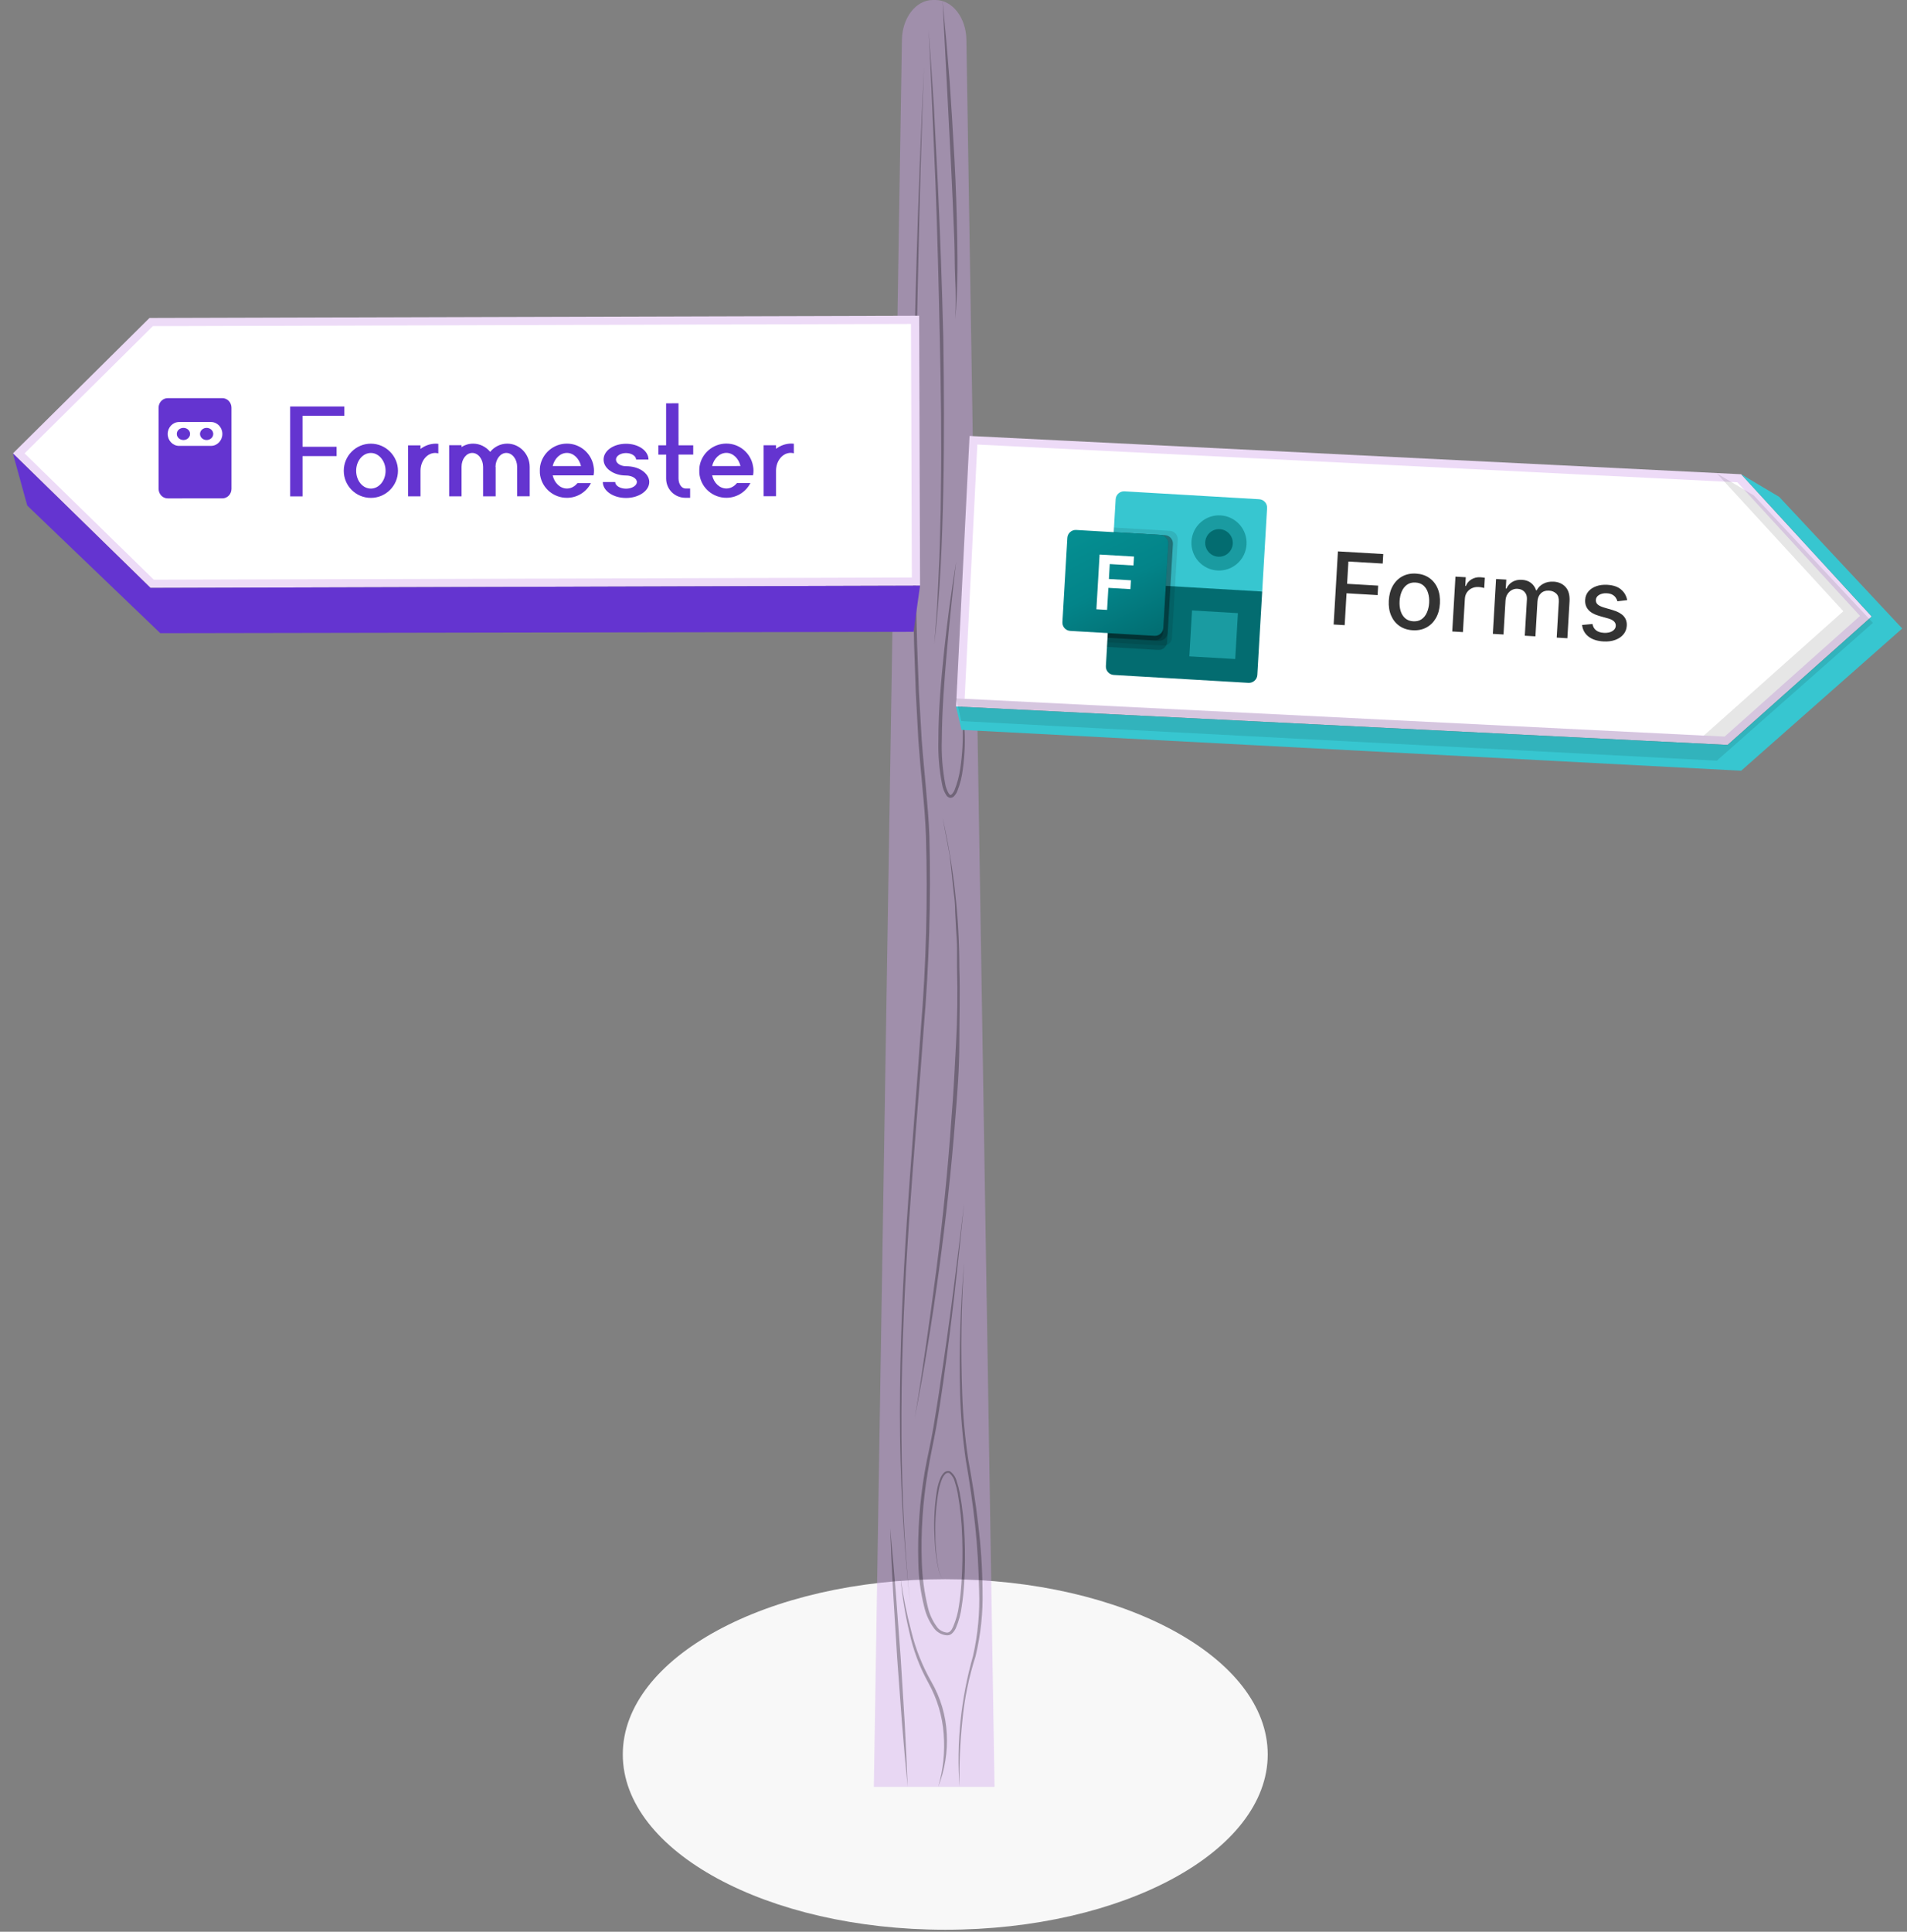 <svg width="395" height="400" viewBox="0 0 395 400" fill="none" xmlns="http://www.w3.org/2000/svg">
<rect x="0" y="0" width="395" height="400" fill="#808080" stroke="none"/>
<path d="M195.792 399.589C232.681 399.589 262.585 383.339 262.585 363.294C262.585 343.25 232.681 327 195.792 327C158.904 327 129 343.25 129 363.294C129 383.339 158.904 399.589 195.792 399.589Z" fill="#F8F8F8"/>
<path opacity="0.4" d="M206 370H181L186.816 8.236C186.891 3.665 189.731 0 193.205 0H193.779C197.269 0 200.109 3.665 200.169 8.236L206 370Z" fill="#D1A6EB"/>
<g style="mix-blend-mode:multiply" opacity="0.3">
<path d="M191.387 13.932C190.893 27.203 190.506 40.474 190.225 53.745C189.906 67.025 189.659 80.305 189.601 93.585C189.542 106.864 189.601 120.131 189.964 133.397L190.341 143.35L190.922 153.29C191.169 156.589 191.503 159.889 191.794 163.202C192.084 166.515 192.389 169.829 192.505 173.155C192.847 186.445 192.454 199.743 191.329 212.995C190.385 226.248 189.208 239.473 188.308 252.726C186.492 279.205 185.81 305.832 188.54 332.297C187.105 319.077 186.388 305.799 186.391 292.512C186.391 279.232 186.972 265.952 187.843 252.699C188.715 239.446 189.833 226.207 190.748 212.954C191.83 199.723 192.179 186.448 191.794 173.182C191.678 169.869 191.402 166.57 191.082 163.27C190.763 159.97 190.472 156.643 190.225 153.33L189.688 143.377L189.339 133.424C189.005 120.131 188.991 106.851 189.107 93.571C189.325 67.011 190.109 40.465 191.387 13.932Z" fill="black"/>
<path d="M192.348 6.278C192.754 11.566 193.103 16.854 193.437 22.141L194.25 38.017C194.744 48.611 195.122 59.199 195.383 69.784C195.543 80.386 195.601 90.988 195.383 101.577C195.165 112.165 194.744 122.781 193.539 133.316L194.12 125.391L194.483 117.453C194.643 114.748 194.657 112.165 194.744 109.515C194.831 106.864 194.875 104.227 194.889 101.577C195.049 90.988 194.889 80.386 194.657 69.797C194.425 59.208 194.178 48.62 193.771 38.031L193.088 22.155C192.871 16.867 192.638 11.566 192.348 6.278Z" fill="black"/>
<path d="M189.457 293.688C190.343 288.549 191.113 283.383 191.854 278.218C192.594 273.052 193.306 267.886 193.974 262.706C195.296 252.361 196.356 241.989 197.068 231.603C197.518 226.41 197.736 221.204 198.026 215.997C198.317 210.791 198.361 205.584 198.23 200.378V196.469C198.23 195.117 198.114 193.873 198.041 192.575L197.838 188.667C197.838 187.314 197.707 186.07 197.533 184.772C197.242 182.189 197.024 179.592 196.69 177.01L195.238 169.301C197.55 179.529 198.714 189.953 198.709 200.405C198.883 205.611 198.709 210.831 198.709 216.051C198.709 221.271 198.288 226.478 197.867 231.671C197.068 242.083 195.92 252.456 194.526 262.774C193.132 273.092 191.461 283.438 189.457 293.688Z" fill="black"/>
<path d="M198.057 116.25C197.331 122.389 196.691 128.538 196.14 134.695C195.602 140.862 195.123 147.028 195.079 153.195C194.98 156.261 195.218 159.329 195.791 162.35C195.915 163.07 196.181 163.763 196.575 164.392C196.837 164.663 196.895 164.69 197.142 164.473C197.39 164.21 197.586 163.908 197.723 163.581C198.288 162.152 198.683 160.669 198.899 159.159C199.357 156.109 199.518 153.026 199.379 149.949C199.286 146.863 198.843 143.794 198.057 140.794C199.815 146.799 200.284 153.067 199.437 159.24C199.262 160.802 198.876 162.338 198.289 163.811C198.135 164.21 197.898 164.578 197.592 164.893C197.492 165 197.367 165.085 197.225 165.139C197.084 165.193 196.931 165.215 196.779 165.204C196.491 165.141 196.237 164.982 196.067 164.757C195.611 164.061 195.3 163.29 195.152 162.486C194.544 159.418 194.281 156.3 194.368 153.182C194.368 146.988 194.934 140.808 195.573 134.655C196.212 128.502 197.055 122.362 198.057 116.25Z" fill="black"/>
<path d="M199.711 249.034C198.476 261.489 197.126 273.931 195.354 286.345C194.903 289.442 194.453 292.552 193.901 295.636C193.349 298.719 192.638 301.789 192.158 304.872C191.128 311.039 190.72 317.283 190.938 323.521C191.034 326.624 191.447 329.713 192.173 332.743C192.512 334.236 193.163 335.651 194.09 336.909C194.526 337.497 195.194 337.9 195.949 338.031C196.646 338.207 197.111 337.571 197.402 336.895C198.021 335.469 198.436 333.973 198.636 332.446C198.883 330.904 199.043 329.349 199.145 327.807C199.362 324.697 199.406 321.56 199.304 318.449C199.223 315.331 198.908 312.222 198.36 309.145C198.218 308.382 198.024 307.628 197.779 306.887C197.62 306.167 197.218 305.513 196.632 305.021C196.474 304.966 196.302 304.961 196.141 305.008C195.981 305.054 195.842 305.149 195.746 305.278C195.484 305.557 195.278 305.878 195.136 306.224C194.839 306.942 194.615 307.685 194.468 308.442C193.898 311.518 193.655 314.639 193.741 317.76C193.741 319.315 193.843 320.884 194.017 322.439C194.101 323.215 194.227 323.987 194.395 324.751C194.51 325.526 194.813 326.266 195.281 326.915C194.797 326.274 194.479 325.539 194.351 324.765C194.168 323.997 194.027 323.22 193.93 322.439C193.712 320.897 193.611 319.328 193.553 317.76C193.403 314.622 193.588 311.478 194.105 308.374C194.254 307.594 194.482 306.829 194.787 306.089C194.942 305.704 195.168 305.347 195.455 305.034C195.611 304.846 195.828 304.709 196.075 304.646C196.321 304.582 196.583 304.595 196.821 304.683C197.513 305.219 197.989 305.958 198.171 306.779C198.434 307.53 198.638 308.299 198.781 309.078C199.36 312.17 199.7 315.298 199.798 318.436C199.929 321.56 199.914 324.697 199.711 327.834C199.609 329.403 199.464 330.972 199.217 332.527C199.028 334.109 198.613 335.659 197.983 337.138C197.802 337.534 197.546 337.896 197.227 338.207C197.047 338.382 196.822 338.512 196.574 338.585C196.325 338.638 196.067 338.638 195.818 338.585C194.894 338.429 194.071 337.944 193.524 337.233C192.53 335.91 191.829 334.416 191.461 332.838C190.684 329.77 190.265 326.632 190.212 323.48C190.039 317.203 190.486 310.924 191.548 304.723C192.071 301.626 192.855 298.584 193.349 295.5C193.843 292.417 194.38 289.32 194.802 286.223C196.69 273.89 198.244 261.462 199.711 249.034Z" fill="black"/>
<path d="M188.006 370C187.57 365.546 187.173 361.093 186.815 356.639L185.827 343.251L185 329.863C184.738 325.355 184.53 320.888 184.375 316.461C184.811 320.915 185.203 325.373 185.551 329.836L186.554 343.21L187.382 356.598C187.628 361.061 187.832 365.537 188.006 370Z" fill="black"/>
<path d="M194.332 370C195.382 366.427 195.765 362.713 195.465 359.019C195.198 355.348 194.125 351.768 192.313 348.498C190.463 345.169 189.128 341.613 188.348 337.936C187.487 334.303 186.886 330.622 186.547 326.915C187.076 330.592 187.818 334.239 188.769 337.842C189.651 341.448 191.037 344.931 192.894 348.2C194.826 351.536 195.923 355.234 196.104 359.019C196.311 362.753 195.708 366.487 194.332 370Z" fill="black"/>
<path d="M199.714 261.341C199.104 270.428 198.973 279.543 199.308 288.631C199.459 293.156 199.871 297.67 200.542 302.154C201.355 306.63 202.111 311.147 202.619 315.677C203.173 320.212 203.474 324.771 203.52 329.336C203.632 333.917 203.144 338.495 202.067 342.967C200.672 347.323 199.758 351.8 199.337 356.328C198.862 360.853 198.663 365.4 198.741 369.946C198.092 360.848 199.039 351.713 201.544 342.899C202.548 338.455 202.972 333.915 202.808 329.376C202.706 324.846 202.459 320.302 201.98 315.853C201.501 311.404 200.833 306.833 200.048 302.33C199.395 297.809 199.003 293.258 198.872 288.698C198.627 279.572 198.908 270.439 199.714 261.341Z" fill="black"/>
<path d="M195.238 0.247C195.781 5.719 196.265 11.196 196.691 16.678C197.083 22.168 197.402 27.645 197.707 33.136C198.012 38.626 198.172 44.117 198.274 49.607C198.376 55.097 198.361 60.615 197.853 66.092C197.983 63.387 197.983 60.601 197.853 57.856C197.722 55.111 197.766 52.379 197.664 49.675C197.461 44.184 197.218 38.698 196.938 33.217L195.238 0.247Z" fill="black"/>
</g>
<path d="M360.255 99.035L386.483 127.596L357.538 153.387L198.915 145.489L201.632 91.163L360.255 99.035Z" fill="white" stroke="#EDDBF7" stroke-width="1.699"/>
<path d="M360.646 98.204L368.524 102.884L394.011 130.142L360.646 159.594L199.16 151.134L198.023 146.295L357.843 154.253L387.692 127.656L360.646 98.204Z" fill="#37C6D0"/>
<path opacity="0.1" d="M355.604 98.026L363.238 102.56L387.935 128.973L355.604 157.512L199.125 149.314L198.023 144.626L352.888 152.337L381.812 126.565L355.604 98.026Z" fill="black"/>
<path d="M189.721 120.427L31.52 120.889L3.881 93.885L31.311 66.689L189.538 66.23L189.721 120.427Z" fill="white" stroke="#EDDBF7" stroke-width="1.693"/>
<path d="M2.672 93.89L31.174 121.736L190.569 121.271L189.225 130.837L33.2 131.113L5.645 104.686L2.672 93.89Z" fill="#6434D0"/>
<path d="M39.368 89.848C39.368 90.548 38.754 91.116 37.996 91.116C37.238 91.116 36.623 90.549 36.623 89.849C36.623 89.148 37.237 88.6 37.995 88.6C38.753 88.6 39.367 89.148 39.368 89.848Z" fill="#6434D0"/>
<path d="M44.17 89.856C44.171 90.551 43.556 91.115 42.798 91.115C42.041 91.115 41.426 90.552 41.426 89.857C41.426 89.162 42.04 88.599 42.798 88.599C43.556 88.599 44.17 89.162 44.17 89.856Z" fill="#6434D0"/>
<path fill-rule="evenodd" clip-rule="evenodd" d="M34.734 82.446C33.692 82.447 32.848 83.332 32.848 84.424L32.852 101.225C32.853 102.317 33.698 103.202 34.74 103.201L46.061 103.198C47.103 103.198 47.947 102.313 47.947 101.221L47.943 84.42C47.942 83.328 47.097 82.443 46.055 82.444L34.734 82.446ZM37.094 87.387C35.792 87.388 34.736 88.494 34.736 89.859C34.737 91.223 35.793 92.329 37.096 92.329L43.699 92.327C45.002 92.327 46.058 91.221 46.057 89.856C46.057 88.491 45.001 87.385 43.698 87.386L37.094 87.387Z" fill="#6434D0"/>
<path d="M62.667 94.439L62.669 102.779L60.103 102.779L60.101 94.44L60.101 92.515L60.099 86.1L60.099 84.175L62.664 84.175L71.325 84.173L71.326 86.097L62.665 86.099L62.667 92.515L69.723 92.513L69.724 94.437L62.667 94.439ZM76.82 103.096C73.709 103.097 71.206 100.595 71.206 97.484C71.205 94.405 73.706 91.87 76.817 91.869C79.897 91.869 82.431 94.402 82.432 97.481C82.433 100.593 79.9 103.095 76.82 103.096ZM76.818 93.794C75.118 93.794 73.771 95.463 73.772 97.484C73.772 99.536 75.12 101.172 76.82 101.171C78.488 101.171 79.867 99.535 79.866 97.482C79.865 95.461 78.486 93.793 76.818 93.794ZM87.099 97.48L87.101 102.773L84.535 102.773L84.532 92.22L87.098 92.22L87.098 92.957C87.996 92.284 89.087 91.866 90.305 91.866C90.466 91.866 90.626 91.898 90.787 91.898L90.787 93.887C90.563 93.823 90.338 93.79 90.146 93.791C88.446 93.791 87.099 95.459 87.099 97.48ZM105.064 91.862C107.63 91.862 109.716 94.042 109.716 96.672L109.718 102.767L107.12 102.767L107.118 96.673C107.118 95.101 106.123 93.786 104.872 93.787C103.653 93.787 102.659 95.07 102.628 96.674L102.66 96.674L102.661 102.769L100.063 102.769L100.062 96.675C100.061 95.103 99.067 93.788 97.816 93.789C96.597 93.789 95.603 95.072 95.603 96.644L95.605 102.77L93.038 102.771L93.036 92.186L95.602 92.185L95.602 92.57C96.275 92.121 97.109 91.864 98.007 91.864C99.419 91.864 100.67 92.537 101.536 93.563C102.37 92.537 103.653 91.862 105.064 91.862ZM117.43 103.086C114.639 103.086 112.329 101.098 111.88 98.436C111.815 98.147 111.815 97.826 111.815 97.474C111.815 97.153 111.815 96.832 111.879 96.511C112.328 93.881 114.636 91.86 117.427 91.859C120.186 91.858 122.496 93.879 122.945 96.509C123.01 96.829 123.042 97.15 123.042 97.471C123.042 97.824 123.01 98.144 122.946 98.433L120.348 98.434L114.478 98.435C114.831 100.007 116.018 101.161 117.429 101.161C118.263 101.161 119.033 100.744 119.61 100.038L122.401 100.037C121.471 101.866 119.579 103.085 117.43 103.086ZM117.428 93.784C116.016 93.784 114.83 94.971 114.477 96.511L120.347 96.509C119.994 94.97 118.807 93.783 117.428 93.784ZM133.008 97.436C133.907 98.045 134.484 98.879 134.484 99.809C134.485 101.638 132.304 103.114 129.674 103.114C127.012 103.115 124.862 101.64 124.862 99.812L127.428 99.811C127.428 100.549 128.422 101.19 129.673 101.19C130.892 101.19 131.919 100.548 131.918 99.81C131.918 99.072 130.892 98.463 129.673 98.463C128.358 98.464 127.171 98.079 126.304 97.438C125.502 96.861 125.021 96.059 125.021 95.161C125.02 93.332 127.073 91.889 129.671 91.888C132.237 91.887 134.322 93.33 134.323 95.159L131.757 95.159C131.757 94.421 130.794 93.812 129.672 93.812C128.517 93.813 127.587 94.422 127.587 95.16C127.587 95.898 128.517 96.539 129.672 96.539C130.955 96.539 132.142 96.859 133.008 97.436ZM140.538 83.513L140.541 92.206L143.588 92.205L143.588 94.13L140.541 94.13L140.542 99.07C140.543 100.225 141.184 101.155 141.986 101.155L142.948 101.154L142.949 103.079L141.987 103.079C139.741 103.08 137.977 101.316 137.976 99.071L137.975 94.131L136.371 94.132L136.371 92.207L137.974 92.207L137.972 83.514L140.538 83.513ZM150.459 103.077C147.669 103.078 145.359 101.09 144.909 98.427C144.845 98.139 144.845 97.818 144.845 97.465C144.844 97.144 144.844 96.824 144.908 96.503C145.357 93.873 147.666 91.851 150.456 91.85C153.215 91.85 155.525 93.87 155.975 96.5C156.039 96.821 156.071 97.142 156.071 97.462C156.071 97.815 156.039 98.136 155.975 98.425L153.377 98.425L147.507 98.427C147.86 99.998 149.047 101.153 150.459 101.152C151.293 101.152 152.062 100.735 152.64 100.029L155.43 100.029C154.5 101.857 152.608 103.076 150.459 103.077ZM150.457 93.775C149.046 93.775 147.859 94.963 147.507 96.502L153.376 96.501C153.023 94.961 151.836 93.775 150.457 93.775ZM160.738 97.461L160.74 102.754L158.174 102.754L158.171 92.201L160.737 92.201L160.737 92.939C161.635 92.265 162.726 91.847 163.944 91.847C164.105 91.847 164.265 91.879 164.426 91.879L164.426 93.868C164.202 93.804 163.977 93.772 163.785 93.772C162.085 93.772 160.738 95.44 160.738 97.461Z" fill="#6434D0"/>
<g clip-path="url(#clip0_249_1876)">
<path d="M261.444 122.488L260.432 139.759C260.376 140.719 259.55 141.453 258.59 141.397L230.701 139.762C229.741 139.706 229.008 138.881 229.064 137.921L230.076 120.65L246.347 119.696L261.444 122.488Z" fill="#036C70"/>
<path d="M232.927 101.741L260.816 103.375C261.776 103.431 262.51 104.256 262.453 105.216L261.441 122.488L230.073 120.65L231.086 103.378C231.142 102.418 231.967 101.684 232.927 101.741Z" fill="#37C6D0"/>
<path d="M246.906 126.405L256.412 126.962L255.855 136.468L246.349 135.91L246.906 126.405Z" fill="#1A9BA1"/>
<path d="M252.16 118.129C255.31 118.313 258.013 115.909 258.197 112.76C258.382 109.61 255.978 106.907 252.828 106.722C249.678 106.538 246.975 108.941 246.791 112.091C246.606 115.241 249.01 117.944 252.16 118.129Z" fill="#1A9BA1"/>
<path d="M252.326 115.277C253.901 115.369 255.252 114.167 255.345 112.592C255.437 111.018 254.235 109.666 252.66 109.574C251.085 109.481 249.734 110.683 249.641 112.258C249.549 113.833 250.751 115.185 252.326 115.277Z" fill="#036C70"/>
<path opacity="0.1" d="M242.31 109.921L230.742 109.243L229.35 133.007L240.918 133.685C241.878 133.741 242.703 133.007 242.759 132.047L243.948 111.762C244.004 110.802 243.27 109.977 242.31 109.921Z" fill="black"/>
<path opacity="0.2" d="M241.305 110.816L230.688 110.194L229.295 133.957L239.912 134.579C240.872 134.636 241.698 133.902 241.754 132.942L242.943 112.657C242.999 111.697 242.265 110.872 241.305 110.816Z" fill="black"/>
<path opacity="0.2" d="M241.305 110.816L230.688 110.194L229.406 132.056L240.024 132.678C240.984 132.735 241.809 132.001 241.865 131.041L242.943 112.657C242.999 111.697 242.265 110.872 241.305 110.816Z" fill="black"/>
<path opacity="0.2" d="M240.355 110.76L230.688 110.194L229.406 132.056L239.073 132.623C240.033 132.679 240.858 131.945 240.915 130.985L241.992 112.602C242.048 111.642 241.315 110.816 240.355 110.76Z" fill="black"/>
<path d="M222.923 109.738L240.347 110.76C241.307 110.816 242.04 111.641 241.984 112.601L240.963 130.024C240.907 130.984 240.082 131.718 239.122 131.662L221.698 130.641C220.738 130.594 220.004 129.769 220.06 128.809L221.082 111.376C221.138 110.416 221.963 109.682 222.923 109.738Z" fill="url(#paint0_linear_249_1876)"/>
<path d="M234.773 117.091L229.868 116.803L229.687 119.893L234.259 120.16L234.152 121.995L229.58 121.727L229.312 126.29L227.098 126.16L227.762 114.829L234.891 115.247L234.773 117.091Z" fill="white"/>
</g>
<path d="M276.24 129.318L277.127 114.176L286.518 114.726L286.402 116.693L279.297 116.277L279.027 120.89L285.459 121.267L285.344 123.227L278.912 122.85L278.525 129.452L276.24 129.318ZM292.615 130.508C291.551 130.446 290.636 130.147 289.871 129.613C289.106 129.078 288.53 128.359 288.142 127.456C287.755 126.553 287.596 125.515 287.665 124.342C287.734 123.164 288.013 122.147 288.504 121.29C288.994 120.433 289.651 119.784 290.473 119.343C291.295 118.901 292.238 118.712 293.303 118.774C294.368 118.837 295.283 119.135 296.048 119.669C296.813 120.204 297.389 120.925 297.776 121.833C298.163 122.741 298.322 123.784 298.253 124.962C298.184 126.136 297.904 127.148 297.414 128C296.924 128.851 296.268 129.498 295.446 129.939C294.624 130.381 293.68 130.57 292.615 130.508ZM292.732 128.653C293.422 128.693 294.004 128.544 294.479 128.206C294.954 127.868 295.318 127.402 295.57 126.808C295.827 126.215 295.977 125.554 296.02 124.824C296.063 124.1 295.991 123.428 295.804 122.808C295.623 122.184 295.317 121.674 294.885 121.278C294.453 120.882 293.892 120.663 293.202 120.623C292.507 120.582 291.92 120.733 291.44 121.076C290.964 121.419 290.598 121.89 290.34 122.488C290.088 123.082 289.941 123.741 289.898 124.465C289.855 125.195 289.925 125.869 290.106 126.488C290.292 127.107 290.601 127.613 291.034 128.004C291.471 128.396 292.037 128.612 292.732 128.653ZM300.807 130.758L301.472 119.401L303.609 119.527L303.504 121.331L303.622 121.338C303.865 120.738 304.258 120.279 304.801 119.96C305.349 119.636 305.956 119.493 306.621 119.532C306.759 119.54 306.921 119.555 307.108 119.576C307.3 119.597 307.45 119.618 307.557 119.639L307.433 121.754C307.346 121.724 307.19 121.688 306.965 121.645C306.74 121.597 306.514 121.566 306.288 121.553C305.765 121.522 305.293 121.606 304.871 121.804C304.454 121.997 304.116 122.281 303.856 122.657C303.597 123.028 303.453 123.459 303.424 123.952L303.018 130.888L300.807 130.758ZM309.214 131.251L309.88 119.894L312.002 120.018L311.893 121.867L312.034 121.875C312.307 121.263 312.723 120.798 313.28 120.479C313.839 120.156 314.492 120.016 315.241 120.06C316.001 120.104 316.626 120.319 317.118 120.704C317.615 121.089 317.968 121.6 318.178 122.235L318.296 122.242C318.603 121.652 319.063 121.194 319.675 120.869C320.288 120.539 321.004 120.398 321.822 120.445C322.852 120.506 323.674 120.878 324.286 121.562C324.904 122.246 325.175 123.239 325.099 124.54L324.652 132.156L322.442 132.026L322.876 124.617C322.921 123.849 322.744 123.279 322.345 122.91C321.946 122.54 321.456 122.338 320.875 122.304C320.155 122.262 319.583 122.451 319.157 122.871C318.732 123.286 318.5 123.839 318.459 124.529L318.035 131.768L315.832 131.639L316.274 124.09C316.31 123.473 316.147 122.967 315.784 122.57C315.422 122.172 314.933 121.956 314.316 121.92C313.897 121.895 313.504 121.983 313.136 122.184C312.773 122.381 312.472 122.667 312.232 123.044C311.998 123.421 311.865 123.866 311.835 124.378L311.425 131.38L309.214 131.251ZM337.045 124.268L335.021 124.506C334.952 124.244 334.833 123.993 334.664 123.75C334.5 123.508 334.27 123.304 333.973 123.138C333.676 122.973 333.298 122.876 332.84 122.85C332.214 122.813 331.683 122.923 331.248 123.179C330.813 123.431 330.582 123.776 330.556 124.214C330.534 124.594 330.657 124.908 330.924 125.156C331.192 125.404 331.634 125.62 332.251 125.805L334.031 126.325C335.062 126.627 335.819 127.045 336.302 127.578C336.785 128.111 337.003 128.779 336.956 129.583C336.916 130.263 336.684 130.857 336.258 131.367C335.838 131.871 335.269 132.253 334.551 132.513C333.839 132.773 333.024 132.876 332.107 132.822C330.835 132.748 329.814 132.416 329.042 131.827C328.271 131.232 327.823 130.427 327.7 129.411L329.856 129.211C329.956 129.776 330.205 130.213 330.602 130.523C331 130.829 331.531 131.001 332.197 131.04C332.921 131.082 333.509 130.966 333.961 130.69C334.412 130.41 334.651 130.051 334.677 129.612C334.698 129.257 334.582 128.951 334.33 128.694C334.083 128.437 333.692 128.231 333.157 128.076L331.259 127.542C330.214 127.239 329.452 126.808 328.976 126.251C328.504 125.694 328.291 125.011 328.339 124.203C328.378 123.533 328.6 122.957 329.004 122.476C329.408 121.996 329.948 121.634 330.625 121.392C331.303 121.145 332.068 121.046 332.92 121.096C334.148 121.168 335.098 121.491 335.772 122.064C336.446 122.633 336.87 123.368 337.045 124.268Z" fill="#333333"/>
<defs>
<linearGradient id="paint0_linear_249_1876" x1="224.896" y1="108.488" x2="237.157" y2="132.923" gradientUnits="userSpaceOnUse">
<stop stop-color="#058F92"/>
<stop offset="0.5" stop-color="#038489"/>
<stop offset="1" stop-color="#026D71"/>
</linearGradient>
<clipPath id="clip0_249_1876">
<rect width="40.944" height="38.094" fill="white" transform="translate(221.684 101.078) rotate(3.354)"/>
</clipPath>
</defs>
</svg>
